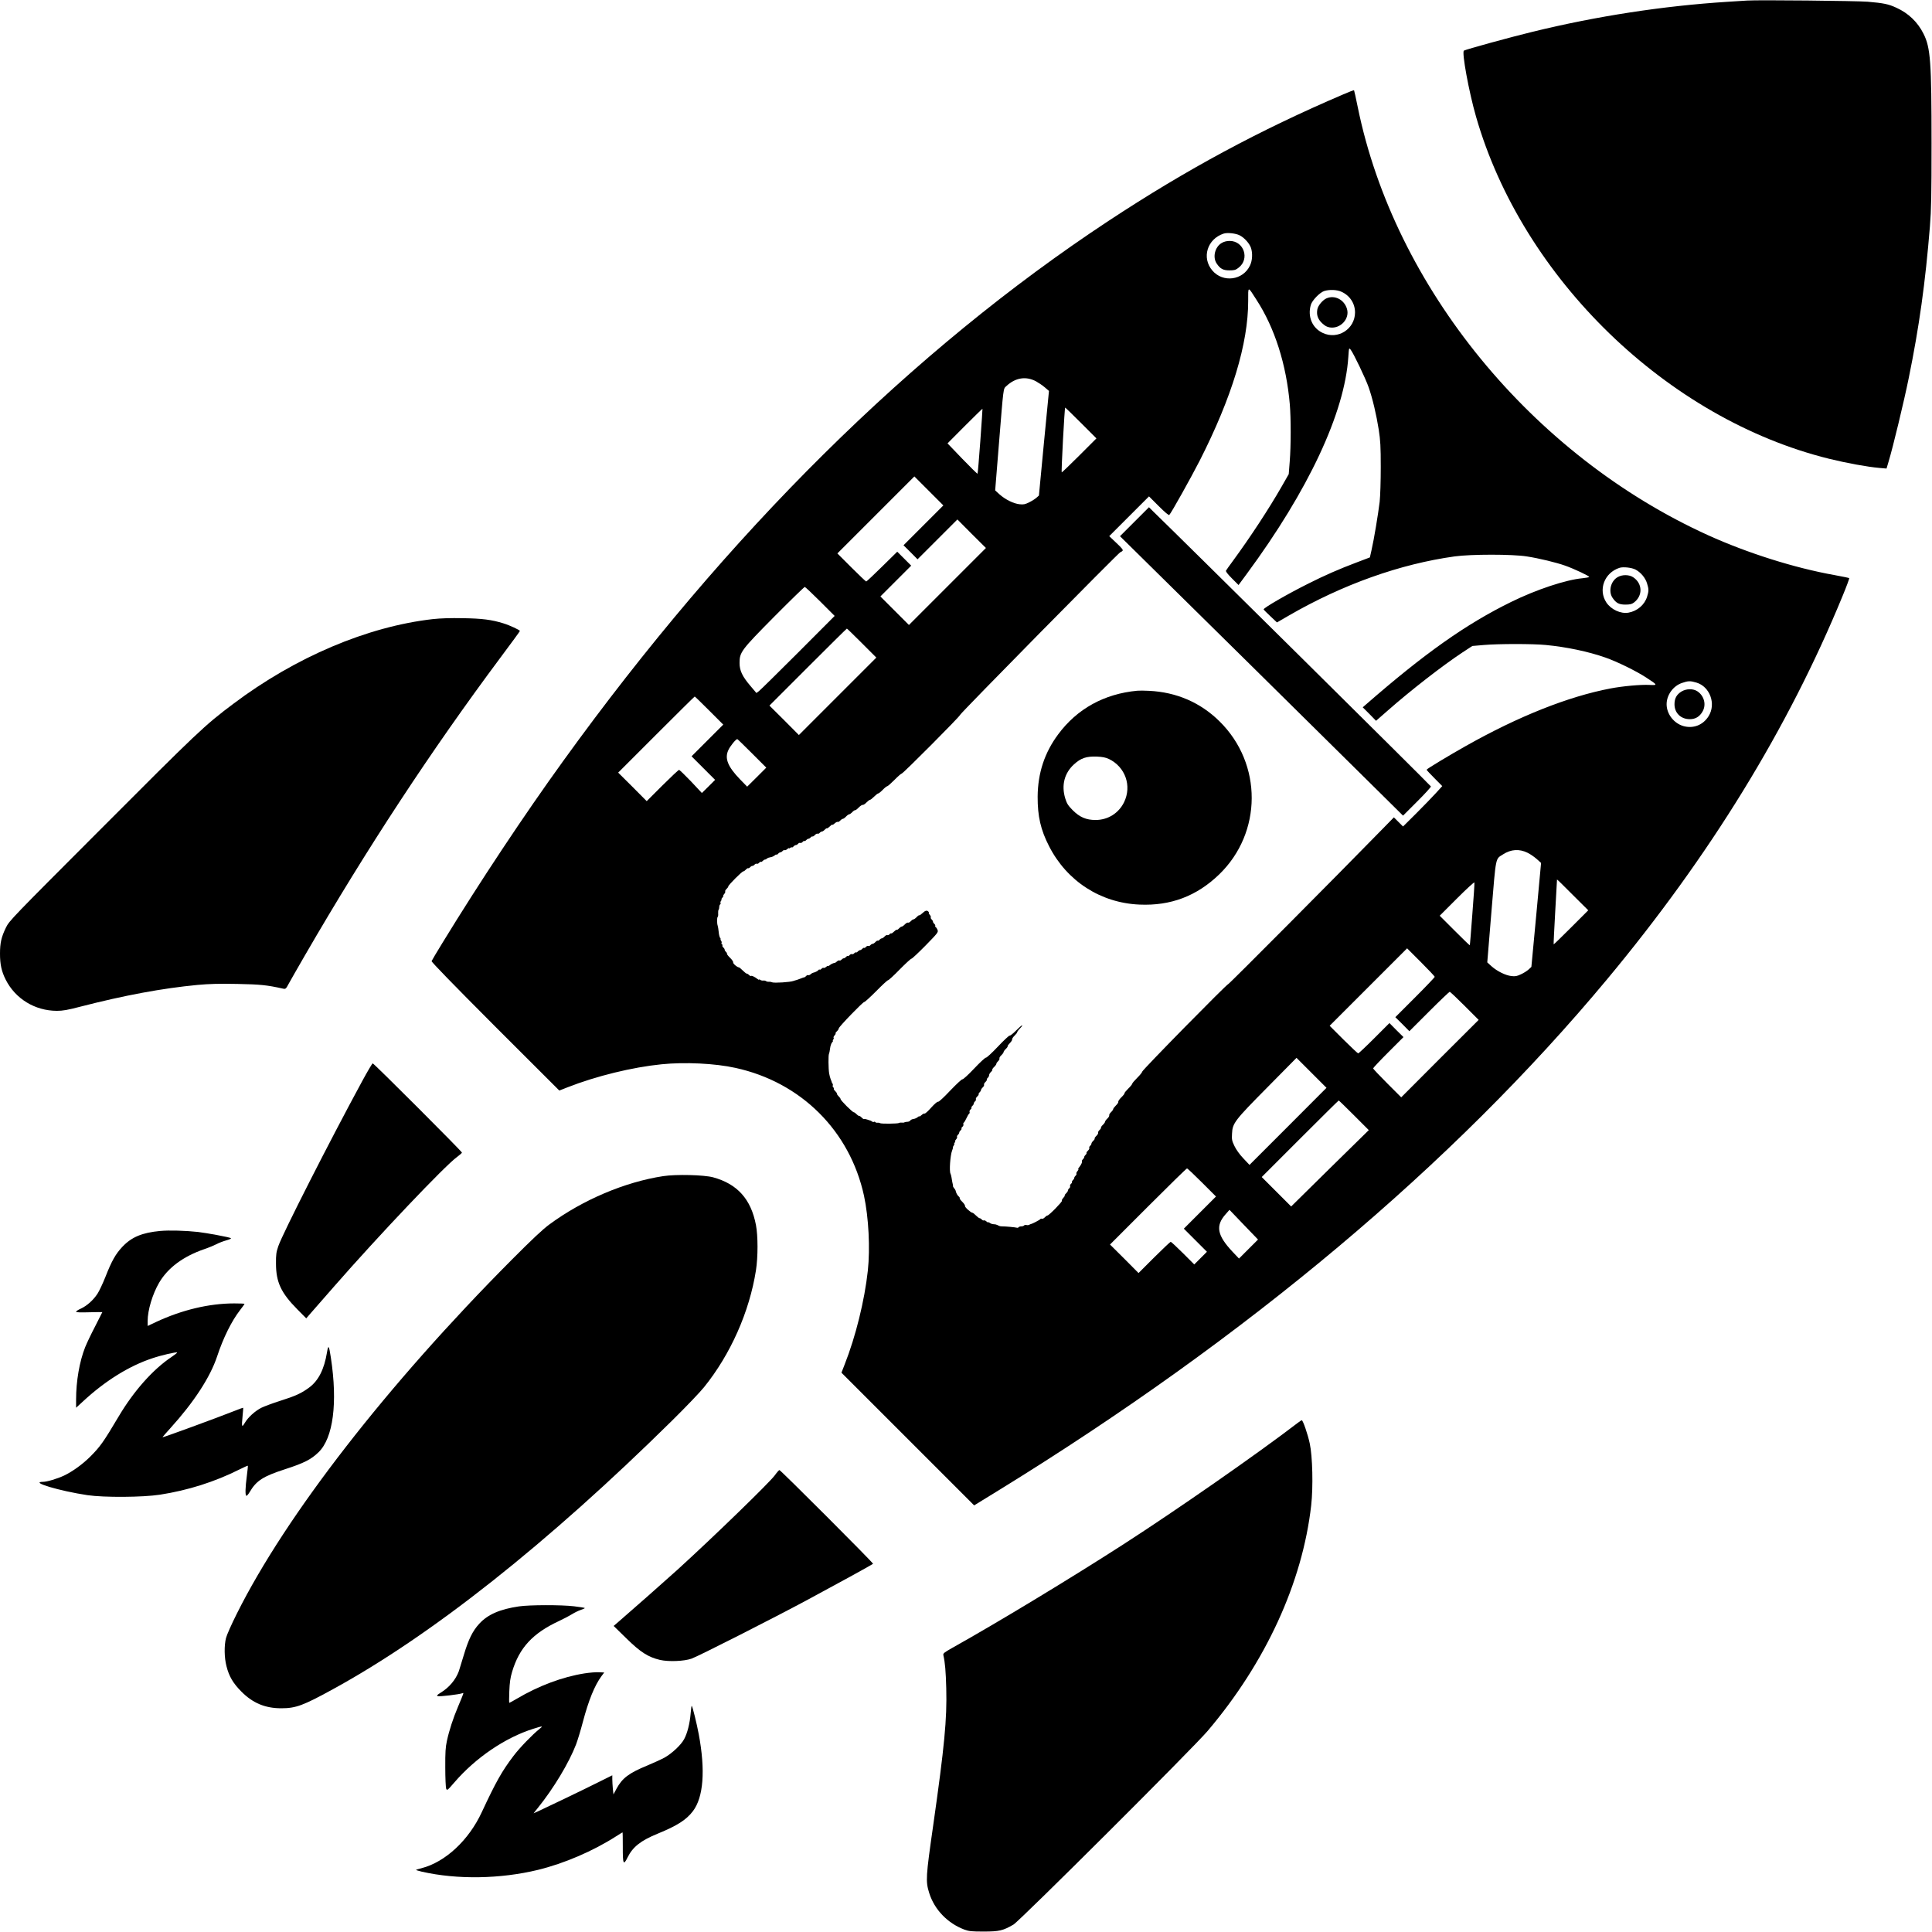 <?xml version="1.0" standalone="no"?>
<!DOCTYPE svg PUBLIC "-//W3C//DTD SVG 20010904//EN"
 "http://www.w3.org/TR/2001/REC-SVG-20010904/DTD/svg10.dtd">
<svg version="1.0" xmlns="http://www.w3.org/2000/svg"
 width="2133pt" height="2133pt" viewBox="0 0 2133 2133"
 preserveAspectRatio="xMidYMid meet">
<g transform="translate(0,2133) scale(0.1,-0.1)"
fill="#000000" stroke="none">
<path d="M19290 21324 c-30 -2 -129 -8 -220 -14 -708 -45 -1442 -158 -2150
-331 -247 -60 -735 -194 -758 -208 -25 -16 54 -451 134 -729 513 -1786 2113
-3336 3898 -3777 195 -48 426 -90 554 -101 l80 -7 22 74 c49 161 171 668 223
924 116 568 184 1057 234 1675 15 187 18 340 18 915 0 903 -11 1059 -89 1213
-64 128 -166 226 -298 286 -88 41 -142 52 -318 67 -125 10 -1206 21 -1330 13z"/>
<path d="M14830 20288 c-930 -398 -1728 -828 -2586 -1393 -2174 -1433 -4207
-3445 -6025 -5965 -435 -602 -922 -1336 -1332 -2006 -64 -104 -119 -197 -122
-205 -3 -9 236 -255 702 -722 l708 -707 89 35 c318 125 719 223 1041 255 255
26 591 10 815 -40 724 -158 1263 -695 1419 -1412 51 -238 69 -580 42 -828 -36
-329 -134 -726 -256 -1035 l-35 -90 733 -733 732 -732 270 166 c2742 1688
5015 3597 6716 5640 1136 1364 2003 2775 2603 4237 43 104 75 191 72 194 -2 3
-76 18 -163 34 -442 79 -960 243 -1393 439 -1944 882 -3465 2739 -3870 4728
-20 100 -39 184 -41 186 -2 2 -56 -19 -119 -46z m-1144 -1556 c52 -26 108 -89
125 -138 20 -59 16 -141 -11 -196 -77 -163 -298 -192 -415 -55 -121 141 -57
349 125 408 40 13 133 3 176 -19z m186 -712 c202 -311 330 -714 368 -1155 13
-159 13 -456 -1 -630 l-11 -140 -80 -140 c-140 -244 -345 -557 -538 -820 -36
-49 -70 -96 -74 -104 -6 -9 14 -35 65 -87 l73 -73 90 122 c681 923 1082 1779
1122 2396 7 103 7 103 26 80 32 -41 165 -319 198 -414 44 -125 86 -305 112
-470 18 -117 22 -185 22 -410 0 -162 -5 -316 -12 -385 -16 -133 -63 -418 -90
-534 l-18 -80 -150 -57 c-188 -71 -351 -142 -529 -232 -225 -112 -497 -269
-494 -285 1 -4 34 -38 74 -75 l73 -69 133 77 c594 343 1226 568 1829 652 179
25 640 25 795 0 137 -21 326 -67 425 -102 101 -36 271 -116 265 -125 -2 -4
-36 -10 -74 -14 -183 -17 -507 -124 -786 -261 -498 -244 -957 -568 -1609
-1137 l-31 -27 74 -74 73 -75 128 112 c254 224 606 497 825 642 l110 72 128
11 c163 14 541 14 683 0 229 -22 468 -72 659 -139 126 -44 337 -147 449 -220
129 -84 130 -86 38 -82 -98 5 -296 -13 -432 -39 -467 -89 -1017 -308 -1600
-637 -178 -100 -430 -252 -430 -260 0 -4 39 -46 87 -94 l86 -87 -71 -78 c-39
-43 -136 -143 -216 -223 l-146 -145 -51 51 -50 50 -137 -140 c-483 -495 -1686
-1705 -1692 -1701 -10 6 -950 -950 -950 -967 0 -8 -25 -38 -55 -68 -30 -30
-55 -59 -55 -65 0 -6 -20 -31 -45 -55 -24 -24 -42 -46 -40 -50 2 -4 -13 -24
-35 -45 -21 -20 -36 -43 -34 -49 3 -7 -9 -25 -26 -41 -16 -16 -30 -34 -30 -40
0 -6 -11 -22 -24 -34 -14 -13 -22 -28 -20 -35 3 -7 -7 -23 -21 -36 -14 -13
-25 -29 -25 -35 0 -6 -11 -22 -25 -35 -13 -12 -22 -26 -20 -30 3 -4 -5 -16
-16 -26 -11 -10 -18 -23 -15 -30 2 -6 -6 -22 -19 -34 -14 -13 -22 -26 -20 -30
3 -4 -4 -15 -15 -25 -11 -10 -20 -24 -20 -30 0 -7 -6 -18 -14 -25 -8 -6 -13
-17 -10 -24 3 -7 -4 -20 -15 -30 -11 -10 -18 -22 -16 -26 3 -4 -2 -13 -10 -20
-8 -7 -15 -18 -15 -25 0 -7 -7 -18 -15 -25 -8 -7 -12 -16 -10 -21 6 -9 -10
-41 -34 -71 -8 -10 -10 -18 -6 -18 4 0 0 -9 -9 -19 -10 -11 -15 -24 -12 -29 3
-5 -1 -15 -9 -22 -8 -7 -15 -18 -15 -25 0 -7 -7 -18 -15 -25 -8 -7 -13 -16
-10 -20 3 -4 -2 -13 -11 -20 -8 -7 -13 -19 -10 -26 3 -7 -2 -18 -10 -24 -8 -7
-14 -18 -14 -25 0 -6 -9 -20 -20 -30 -11 -10 -18 -21 -15 -23 3 -3 -5 -16 -17
-29 -12 -12 -18 -26 -14 -30 8 -8 -143 -163 -160 -163 -6 0 -19 -9 -29 -20
-10 -12 -25 -18 -32 -16 -7 3 -15 1 -18 -4 -5 -9 -91 -53 -105 -55 -3 0 -10
-3 -16 -7 -6 -4 -21 -6 -32 -3 -12 2 -24 0 -27 -6 -4 -5 -17 -9 -30 -9 -13 0
-26 -4 -30 -10 -3 -5 -11 -7 -18 -5 -14 5 -131 16 -166 15 -12 0 -28 3 -35 7
-6 4 -14 8 -18 9 -5 1 -9 3 -10 4 -2 1 -15 3 -29 4 -14 0 -33 7 -42 15 -10 7
-17 10 -17 6 0 -5 -9 0 -19 9 -11 10 -24 15 -29 12 -5 -3 -15 1 -22 9 -7 8
-18 15 -24 15 -7 0 -25 14 -41 30 -16 16 -33 30 -38 30 -18 0 -88 63 -83 75 2
7 -11 27 -29 45 -19 18 -32 36 -30 40 3 4 -2 14 -11 21 -15 12 -29 39 -34 64
-1 6 -8 17 -16 26 -8 9 -14 20 -13 25 1 5 0 11 -1 14 -3 9 -10 45 -15 79 -3
18 -8 37 -11 42 -16 26 -3 205 17 255 7 16 11 33 10 38 -1 4 4 14 10 22 6 8 8
14 4 14 -4 0 -2 7 5 15 7 8 9 15 5 15 -5 0 0 9 9 19 10 11 15 24 12 29 -3 5 1
15 9 22 8 7 15 18 15 25 0 7 7 18 15 25 8 7 13 16 10 20 -3 4 2 13 11 20 8 7
13 19 10 26 -3 7 -1 16 4 19 6 4 19 26 30 50 11 24 24 46 30 50 5 3 7 12 4 19
-3 7 2 19 10 26 9 7 14 16 11 20 -3 4 2 13 10 20 8 7 15 18 15 25 0 7 6 18 14
25 8 6 13 17 10 24 -3 7 4 20 15 30 11 10 18 22 16 26 -3 4 2 13 10 20 8 7 15
18 15 25 0 6 9 20 19 29 11 10 18 23 15 30 -3 7 4 20 15 30 11 10 18 22 16 26
-3 4 2 13 10 20 8 7 15 20 15 30 0 9 9 25 20 35 11 10 18 21 15 25 -2 4 7 18
20 30 14 13 25 29 25 35 0 7 9 20 19 29 11 10 18 23 15 30 -3 7 7 23 21 36 14
13 25 29 25 35 0 6 11 22 25 35 13 12 22 26 20 30 -2 4 9 19 25 35 15 15 26
33 24 39 -2 6 9 25 26 41 16 16 30 33 30 39 0 5 14 25 32 43 18 18 28 33 22
33 -5 0 -36 -27 -68 -59 -32 -33 -64 -57 -70 -55 -6 2 -64 -52 -130 -122 -65
-69 -124 -123 -131 -121 -6 3 -65 -51 -130 -120 -64 -68 -123 -122 -130 -119
-7 2 -67 -54 -134 -124 -73 -78 -127 -127 -135 -124 -8 3 -39 -24 -76 -65 -34
-39 -67 -68 -72 -65 -5 3 -20 -4 -34 -17 -13 -12 -24 -19 -24 -14 0 4 -9 0
-19 -9 -10 -9 -31 -18 -46 -20 -15 -2 -31 -9 -35 -17 -5 -7 -19 -14 -32 -14
-13 0 -27 -3 -33 -6 -5 -4 -19 -5 -29 -3 -11 1 -25 0 -30 -4 -15 -9 -198 -11
-211 -2 -5 4 -18 6 -27 5 -10 -2 -20 1 -24 6 -3 5 -10 7 -15 3 -5 -3 -15 -1
-22 4 -7 6 -14 10 -17 10 -3 1 -18 5 -33 11 -16 6 -32 9 -37 6 -4 -2 -15 4
-25 15 -10 11 -23 20 -30 20 -7 0 -20 9 -30 20 -10 11 -23 20 -29 20 -14 0
-146 131 -146 146 0 6 -9 19 -20 29 -11 10 -20 23 -20 30 0 7 -9 20 -20 30
-11 10 -17 21 -15 26 3 4 0 11 -6 14 -5 4 -8 13 -5 20 2 7 2 16 -2 20 -4 4 -7
10 -8 13 0 4 -6 20 -13 36 -6 16 -14 45 -17 65 -9 54 -10 205 -2 216 3 6 9 32
12 59 3 27 13 58 23 68 9 10 13 18 8 18 -4 0 -2 6 4 13 6 8 8 17 4 20 -3 4 1
15 10 25 10 10 15 21 12 24 -3 3 4 13 15 23 11 10 20 24 20 31 0 17 270 296
282 292 5 -2 64 52 131 119 66 68 126 122 131 121 6 -1 64 52 129 119 65 66
124 120 130 119 7 0 76 65 155 145 133 136 142 147 133 171 -5 14 -15 29 -21
33 -5 3 -8 10 -5 15 3 4 -2 13 -10 20 -8 7 -15 18 -15 25 0 7 -7 18 -15 25 -8
7 -12 17 -9 22 3 5 -2 18 -12 29 -9 10 -14 19 -9 19 4 0 2 6 -4 14 -16 19 -36
15 -69 -17 -16 -15 -31 -25 -33 -22 -3 3 -16 -6 -29 -20 -13 -14 -29 -25 -35
-25 -7 0 -20 -9 -30 -20 -10 -12 -24 -19 -31 -16 -6 2 -22 -6 -35 -20 -12 -13
-28 -24 -34 -24 -7 0 -20 -9 -30 -20 -10 -11 -21 -18 -25 -15 -4 2 -17 -7 -30
-20 -13 -13 -26 -22 -30 -20 -4 3 -13 -2 -20 -10 -6 -7 -17 -12 -24 -9 -7 3
-21 -4 -31 -16 -10 -11 -24 -20 -30 -20 -7 0 -18 -7 -25 -15 -7 -8 -16 -13
-20 -10 -4 2 -15 -4 -25 -15 -10 -11 -24 -20 -30 -20 -7 0 -18 -6 -25 -14 -6
-8 -17 -13 -24 -10 -7 3 -19 -2 -26 -10 -7 -9 -16 -14 -20 -11 -4 3 -13 -2
-20 -10 -7 -8 -18 -15 -25 -15 -7 0 -18 -7 -25 -15 -7 -8 -16 -13 -20 -10 -4
3 -13 -2 -20 -10 -6 -7 -17 -12 -24 -9 -7 3 -19 -2 -26 -10 -7 -9 -16 -14 -20
-11 -4 3 -13 -2 -20 -10 -7 -8 -18 -15 -25 -15 -7 0 -18 -7 -25 -15 -7 -8 -17
-12 -22 -9 -5 3 -17 -1 -26 -9 -9 -9 -20 -16 -24 -17 -19 -2 -44 -14 -60 -28
-10 -8 -18 -11 -18 -7 0 4 -9 0 -19 -9 -11 -10 -24 -15 -29 -12 -5 3 -15 -1
-22 -9 -7 -8 -16 -13 -20 -10 -5 3 -12 0 -15 -5 -6 -10 -36 -25 -60 -30 -5 -1
-18 -8 -27 -17 -9 -8 -21 -12 -26 -9 -5 3 -15 -1 -22 -9 -7 -8 -16 -15 -21
-15 -4 0 -20 -5 -36 -12 -15 -6 -31 -12 -35 -13 -5 -2 -11 -4 -15 -5 -5 -2
-12 -4 -18 -5 -5 -2 -12 -4 -15 -5 -38 -14 -213 -25 -237 -15 -10 5 -26 7 -36
6 -10 -1 -24 2 -30 7 -7 5 -21 8 -32 6 -10 -1 -25 2 -32 8 -7 6 -13 7 -13 3 0
-5 -8 -2 -17 6 -31 24 -63 40 -72 34 -5 -2 -14 2 -21 10 -7 8 -18 15 -24 15
-7 0 -27 16 -46 35 -19 19 -38 35 -43 35 -19 0 -68 43 -63 55 2 7 -13 30 -34
50 -22 21 -37 42 -35 45 3 4 -2 13 -10 20 -8 7 -15 18 -15 25 0 7 -7 18 -15
25 -8 7 -13 16 -10 20 3 5 1 11 -5 15 -6 4 -8 11 -4 16 3 5 0 16 -6 24 -7 8
-9 15 -5 15 4 0 2 7 -5 15 -6 8 -14 38 -16 67 -3 29 -8 60 -11 68 -9 25 -9 91
0 97 4 3 7 20 5 38 -1 19 1 37 5 41 4 4 7 18 7 30 0 13 5 26 10 29 6 4 8 11 4
16 -3 5 0 16 6 24 7 8 9 15 5 15 -5 0 0 9 10 20 10 11 14 20 10 20 -4 0 0 9 9
19 10 11 15 24 12 29 -3 5 3 17 14 27 11 10 20 23 20 29 0 14 151 166 166 166
6 0 19 9 29 20 10 11 21 17 25 15 4 -3 13 2 20 10 7 8 18 15 25 15 7 0 18 6
25 14 6 8 17 13 24 10 7 -3 19 2 26 10 7 9 16 14 20 11 4 -3 13 2 20 10 7 8
18 15 24 15 7 0 17 5 24 12 6 6 23 12 38 14 14 2 34 10 43 18 10 9 20 14 23
11 3 -3 11 1 18 10 7 8 18 15 25 15 7 0 18 7 25 15 7 8 17 12 22 9 5 -3 18 2
29 12 10 9 19 14 19 9 0 -4 6 -2 13 4 8 6 16 9 19 6 3 -3 11 1 18 10 7 8 18
15 25 15 7 0 18 6 25 14 6 8 17 13 24 10 7 -3 19 2 26 10 7 9 16 14 20 11 4
-3 13 2 20 10 7 8 18 15 25 15 7 0 18 7 25 15 7 8 16 13 20 10 4 -2 16 5 26
16 10 11 23 18 30 15 7 -3 18 2 24 10 7 8 18 14 25 14 6 0 20 9 30 20 10 11
21 18 23 15 3 -3 18 7 34 22 15 15 28 23 28 18 0 -5 11 2 24 14 14 13 29 20
34 17 5 -3 17 3 27 14 10 11 23 20 30 20 6 0 22 11 35 25 13 14 29 25 35 25 6
0 22 11 35 25 12 13 26 22 30 20 4 -2 22 11 40 30 18 18 38 31 44 29 7 -2 25
9 41 26 16 16 34 30 40 30 6 0 26 16 45 35 19 19 39 35 45 35 6 0 29 18 50 40
21 22 44 40 50 40 6 0 42 32 80 70 38 39 74 70 80 70 15 0 647 635 643 646 -3
12 1758 1799 1772 1799 5 0 15 6 22 13 10 10 -2 27 -67 88 l-79 75 219 219
220 220 107 -107 c69 -69 111 -104 117 -98 22 22 241 414 336 600 356 701 535
1291 535 1762 0 168 -7 167 92 13z m938 89 c93 -42 150 -129 150 -229 -1 -183
-190 -304 -356 -226 -116 54 -170 180 -132 310 15 51 99 137 148 153 58 18
140 15 190 -8z m-3370 -990 c30 -17 74 -47 98 -68 l43 -37 -56 -577 -55 -578
-27 -24 c-16 -14 -52 -37 -81 -51 -44 -22 -62 -26 -106 -21 -66 7 -157 52
-221 109 l-48 44 42 520 c51 631 47 599 80 630 101 95 218 114 331 53z m495
-459 l170 -170 -190 -190 c-104 -104 -191 -187 -193 -185 -7 6 31 715 38 715
3 0 82 -77 175 -170z m-1112 -200 c-14 -195 -28 -357 -31 -360 -2 -3 -78 72
-168 165 l-163 170 191 192 c106 106 193 191 195 190 1 -2 -10 -162 -24 -357z
m-628 -930 l-220 -220 78 -77 77 -78 220 220 220 220 157 -158 158 -157 -425
-425 -425 -425 -157 157 -158 158 170 170 170 170 -77 77 -77 77 -167 -164
c-92 -91 -171 -165 -176 -165 -4 0 -78 70 -163 155 l-155 155 425 425 425 425
160 -160 160 -160 -220 -220z m7861 -488 c58 -30 110 -92 128 -153 20 -65 20
-83 1 -145 -27 -90 -107 -160 -206 -178 -85 -15 -192 34 -244 112 -93 141 -22
329 145 383 40 13 133 3 176 -19z m-9001 -352 l160 -160 -405 -406 c-223 -223
-417 -414 -432 -425 l-27 -20 -65 77 c-90 105 -121 170 -121 254 0 120 17 142
384 513 179 180 330 327 336 327 5 0 82 -72 170 -160z m460 -460 l160 -160
-428 -428 -427 -427 -162 163 -163 162 425 425 c234 234 427 425 430 425 3 0
77 -72 165 -160z m9214 -436 c149 -44 219 -235 135 -370 -61 -99 -169 -141
-279 -110 -106 31 -185 134 -185 241 0 102 72 202 170 235 68 24 92 24 159 4z
m-10899 -309 l155 -155 -175 -175 -175 -175 130 -130 130 -130 -73 -73 -73
-72 -120 128 c-67 70 -126 127 -132 127 -7 0 -89 -78 -184 -172 l-173 -173
-157 158 -158 157 420 420 c231 231 422 420 425 420 3 0 75 -70 160 -155z
m473 -473 l157 -157 -105 -105 -106 -105 -79 81 c-134 139 -171 229 -130 320
18 43 84 124 100 124 3 0 76 -71 163 -158z m8562 -1097 c28 -13 72 -44 100
-68 l49 -44 -53 -574 -54 -574 -31 -29 c-17 -15 -55 -40 -85 -53 -44 -21 -62
-24 -105 -19 -64 7 -157 53 -219 108 l-47 43 46 560 c52 625 42 577 129 633
87 56 179 62 270 17z m480 -825 c-104 -104 -190 -188 -192 -186 -2 1 6 162 17
357 11 195 20 356 20 359 0 3 78 -73 172 -168 l173 -172 -190 -190z m-1090
145 c-14 -186 -26 -340 -28 -341 -2 -2 -77 71 -167 161 l-165 165 190 190
c108 108 191 184 193 177 2 -8 -8 -166 -23 -352z m-415 -690 c0 -5 -98 -108
-217 -227 l-218 -218 78 -77 77 -78 218 218 c119 119 222 217 227 217 6 0 80
-70 165 -155 l155 -155 -428 -427 -427 -428 -155 155 c-85 85 -155 159 -155
165 0 5 75 85 167 177 l168 168 -78 77 -77 78 -168 -168 c-92 -92 -172 -167
-177 -167 -5 0 -78 69 -162 152 l-153 153 427 427 428 428 152 -152 c84 -84
153 -157 153 -163z m-1620 -1651 l-425 -425 -67 71 c-42 44 -80 97 -99 137
-28 58 -31 73 -27 137 5 116 28 145 393 514 l319 323 166 -166 165 -165 -425
-426z m728 123 l164 -164 -429 -421 -428 -422 -163 163 -162 162 422 422 c233
233 425 423 428 423 3 0 79 -74 168 -163z m-1678 -742 l155 -155 -178 -178
-177 -177 127 -127 128 -128 -70 -70 -70 -70 -125 125 c-69 69 -130 125 -135
125 -5 0 -87 -78 -182 -172 l-173 -173 -157 158 -158 157 420 420 c231 231
424 420 430 420 6 0 80 -70 165 -155z m514 -735 l-105 -105 -72 76 c-170 181
-189 286 -76 413 l43 49 157 -164 158 -164 -105 -105z"/>
<path d="M13489 18648 c-76 -43 -104 -158 -56 -228 39 -58 71 -75 141 -75 54
0 68 4 100 29 126 96 60 296 -98 296 -33 0 -64 -8 -87 -22z"/>
<path d="M12525 15570 l-160 -160 55 -54 c84 -81 2637 -2601 2867 -2830 l203
-201 155 155 c86 85 154 161 153 167 -2 10 -2779 2759 -3070 3040 l-43 43
-160 -160z"/>
<path d="M12555 13704 c-364 -34 -664 -200 -872 -481 -151 -203 -225 -428
-227 -688 -1 -216 33 -367 127 -549 197 -385 569 -625 998 -643 344 -15 631
94 878 332 478 461 481 1223 5 1691 -210 208 -477 323 -779 337 -49 3 -108 3
-130 1z m-313 -753 c182 -88 256 -297 168 -478 -60 -122 -179 -196 -315 -196
-103 0 -175 31 -252 108 -51 52 -64 72 -82 129 -45 146 -10 281 97 378 76 69
136 89 252 85 63 -3 97 -10 132 -26z"/>
<path d="M14645 18036 c-42 -18 -93 -79 -101 -121 -11 -61 4 -106 51 -152 33
-31 55 -43 87 -48 117 -18 222 96 189 205 -30 102 -136 156 -226 116z"/>
<path d="M17859 14958 c-76 -43 -104 -158 -56 -228 39 -58 71 -75 142 -75 49
0 70 5 92 21 102 75 99 211 -6 281 -45 30 -122 31 -172 1z"/>
<path d="M18565 13696 c-54 -33 -78 -76 -78 -141 0 -97 70 -165 170 -165 61 0
108 28 140 85 43 75 18 172 -56 222 -47 32 -122 31 -176 -1z"/>
<path d="M4780 14495 c-724 -82 -1518 -419 -2205 -936 -317 -238 -385 -302
-1491 -1411 -949 -950 -983 -985 -1018 -1058 -51 -105 -66 -169 -66 -289 0
-118 17 -195 62 -285 107 -213 323 -345 565 -346 66 0 119 9 260 46 490 126
905 203 1293 240 135 12 236 15 440 11 255 -5 325 -12 505 -52 29 -6 32 -3 64
57 19 35 100 176 179 313 683 1179 1390 2256 2158 3286 118 158 214 289 214
293 0 10 -113 63 -182 84 -128 40 -235 54 -448 57 -135 3 -248 -1 -330 -10z"/>
<path d="M3995 9387 c-355 -654 -875 -1677 -922 -1814 -23 -67 -27 -94 -26
-193 0 -204 55 -323 234 -504 l100 -101 52 60 c29 32 146 166 260 297 487 557
1220 1329 1351 1423 30 22 56 45 56 50 0 13 -972 985 -985 985 -6 0 -59 -91
-120 -203z"/>
<path d="M7322 8345 c-421 -64 -887 -261 -1255 -532 -73 -53 -193 -166 -417
-391 -1377 -1384 -2492 -2820 -3035 -3907 -58 -115 -112 -237 -120 -270 -21
-84 -19 -216 5 -309 29 -115 73 -189 165 -282 126 -127 263 -184 440 -184 162
0 242 30 570 210 1093 598 2370 1610 3744 2965 150 148 310 315 354 370 293
363 501 832 573 1290 23 148 23 380 0 500 -55 287 -206 454 -473 527 -101 27
-407 35 -551 13z"/>
<path d="M1770 7740 c-201 -19 -316 -67 -418 -174 -76 -81 -118 -155 -190
-338 -28 -70 -66 -151 -85 -180 -45 -70 -116 -134 -183 -165 -30 -13 -54 -29
-54 -35 0 -7 47 -9 145 -6 80 2 145 3 145 2 0 -1 -36 -71 -79 -156 -44 -84
-94 -189 -111 -232 -63 -159 -100 -375 -100 -578 l0 -90 73 67 c245 228 511
394 768 479 103 35 266 72 275 64 2 -3 -26 -25 -63 -50 -205 -137 -417 -376
-584 -658 -168 -283 -203 -332 -315 -444 -86 -85 -195 -163 -287 -207 -75 -35
-189 -69 -232 -69 -153 -1 183 -101 490 -147 184 -27 611 -24 800 5 310 48
606 142 875 277 51 25 94 45 96 43 2 -3 -3 -53 -11 -114 -17 -125 -19 -210 -6
-218 5 -3 21 14 36 39 75 128 147 175 394 255 207 67 286 107 368 187 162 157
212 545 136 1043 -21 139 -28 149 -43 59 -31 -187 -94 -312 -197 -388 -85 -63
-150 -93 -318 -146 -82 -26 -176 -61 -209 -77 -71 -36 -148 -106 -184 -168
-32 -54 -36 -44 -24 76 5 49 8 90 7 92 -1 1 -38 -11 -81 -29 -207 -82 -805
-301 -810 -297 -1 2 39 48 89 103 259 286 437 560 513 787 69 209 161 394 255
515 27 35 49 65 49 68 0 3 -52 5 -114 5 -278 0 -578 -72 -863 -205 l-93 -44 0
55 c0 119 54 298 127 423 97 165 266 290 498 370 50 17 110 42 135 55 25 14
73 32 108 42 39 11 58 20 50 25 -20 11 -261 56 -363 68 -137 15 -320 20 -415
11z"/>
<path d="M14325 5619 c-442 -339 -1334 -960 -1930 -1344 -581 -374 -1379 -857
-1883 -1139 -88 -50 -101 -60 -97 -79 19 -84 27 -179 32 -367 9 -340 -20 -640
-143 -1505 -83 -579 -86 -624 -45 -755 57 -182 202 -333 387 -403 52 -19 78
-22 214 -22 171 0 214 10 329 77 70 41 1983 1948 2144 2138 641 756 1046 1637
1143 2490 23 203 15 543 -16 684 -21 100 -75 256 -88 256 -4 0 -25 -14 -47
-31z"/>
<path d="M8555 5043 c-57 -79 -672 -676 -1075 -1043 -120 -109 -520 -462 -655
-578 l-50 -43 140 -137 c156 -153 241 -207 371 -238 96 -22 267 -15 349 14 74
26 898 444 1285 652 300 161 710 386 719 395 7 7 -1021 1035 -1034 1035 -5 0
-28 -26 -50 -57z"/>
<path d="M5730 3595 c-211 -31 -346 -90 -439 -192 -73 -79 -119 -173 -170
-344 -22 -74 -47 -154 -55 -179 -35 -95 -107 -181 -201 -238 -41 -26 -47 -32
-31 -38 18 -7 237 19 270 32 19 7 21 15 -47 -148 -54 -127 -98 -262 -123 -378
-15 -69 -19 -125 -18 -295 0 -115 5 -220 10 -233 10 -22 14 -19 90 69 234 272
561 495 873 593 105 33 112 33 65 -4 -74 -59 -216 -205 -284 -295 -127 -167
-194 -285 -350 -620 -144 -312 -403 -552 -664 -620 -32 -8 -61 -17 -63 -19 -3
-2 26 -11 64 -20 391 -89 867 -81 1283 20 290 71 607 207 863 371 37 24 69 43
70 43 2 0 3 -72 3 -159 -1 -192 7 -210 52 -119 58 118 146 187 334 264 215 88
316 153 388 248 117 154 139 450 65 847 -23 122 -68 306 -78 316 -3 2 -8 -36
-12 -84 -9 -111 -37 -220 -72 -284 -34 -64 -134 -157 -215 -203 -35 -19 -122
-59 -194 -89 -202 -83 -275 -139 -338 -256 l-33 -62 -7 62 c-3 34 -6 82 -6
106 l0 43 -151 -75 c-161 -81 -607 -295 -676 -326 l-42 -18 48 60 c173 215
342 495 421 700 17 45 51 156 75 248 63 238 129 401 205 505 l31 41 -57 3
c-32 2 -105 -4 -162 -13 -241 -38 -506 -137 -747 -280 -42 -25 -79 -45 -82
-45 -3 0 -3 57 0 128 4 97 11 148 31 215 79 265 228 426 519 561 51 24 114 57
141 74 27 17 71 39 98 48 27 9 47 18 44 21 -3 3 -56 12 -118 19 -140 17 -494
16 -608 -1z"/>
</g>
</svg>
